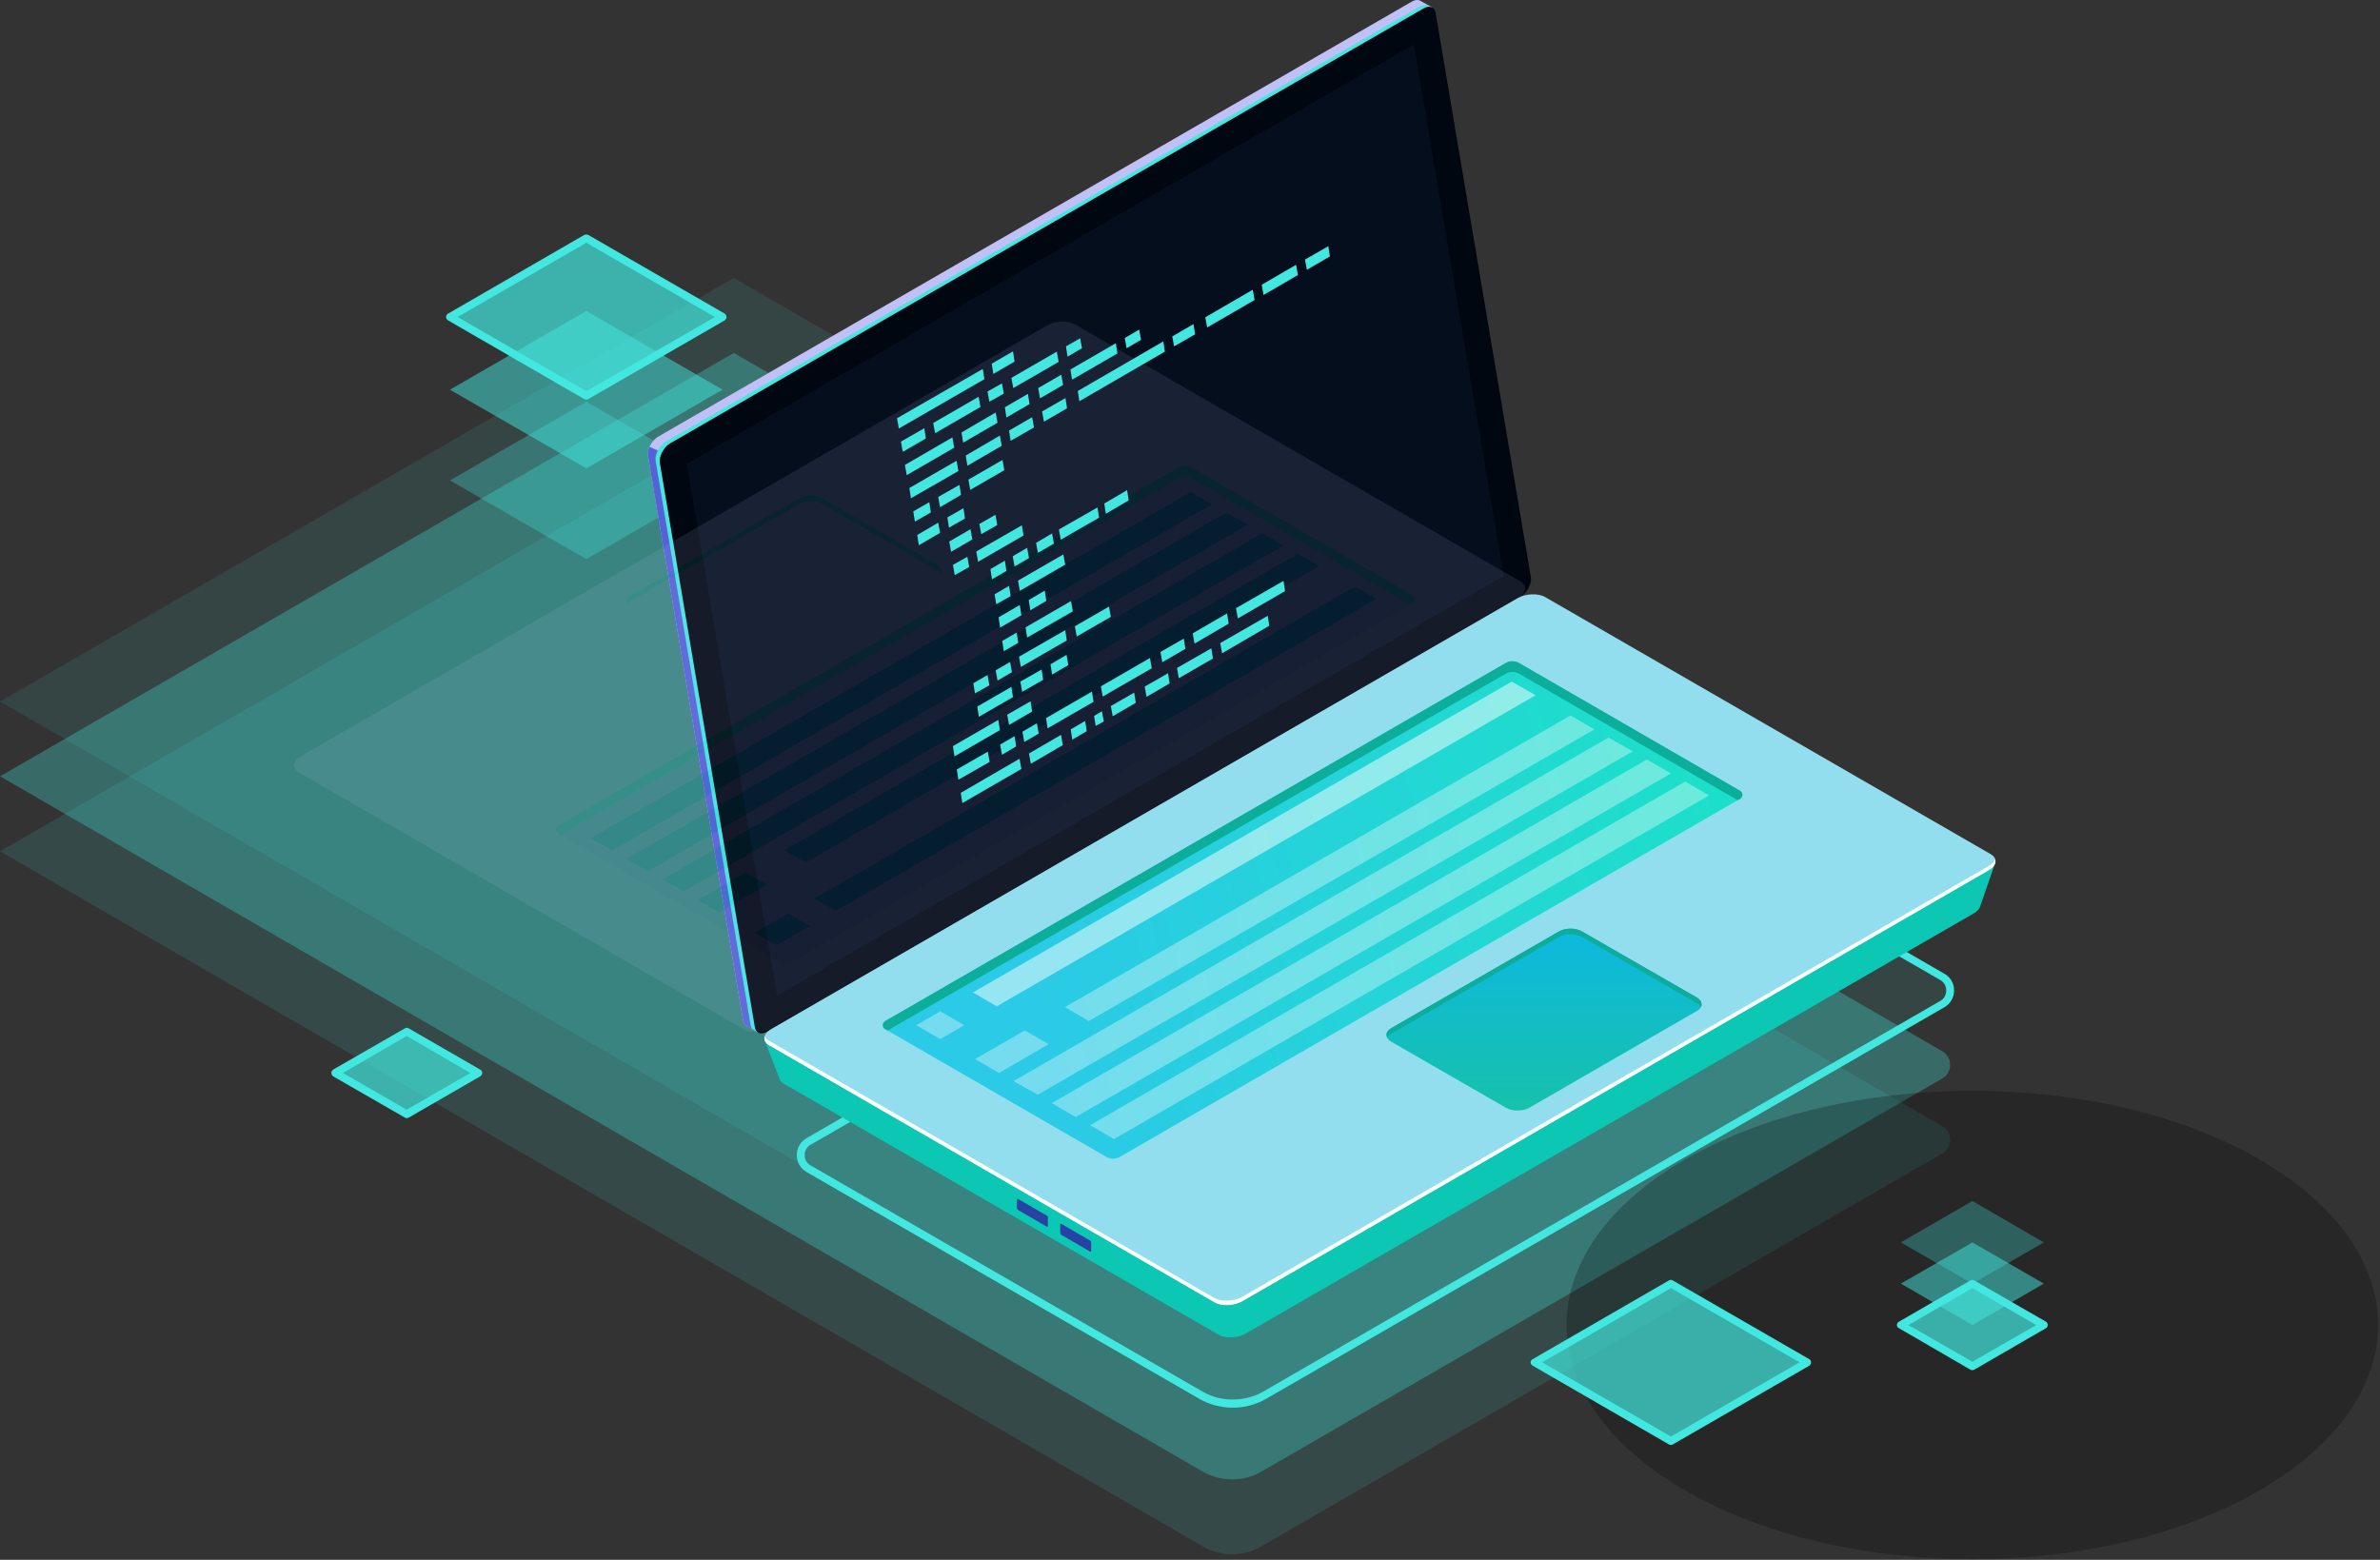 <svg width="100%" height="100%" viewBox="0 0 508 333" fill="none" xmlns="http://www.w3.org/2000/svg">
<rect x="0" y="0" width="508" height="333" fill="#333333" stroke="none"/>
<g opacity="0.2">
<path style="mix-blend-mode:lighten" opacity="0.6" d="M0 181.75L156.632 91.31L414.568 240.438C416.808 241.726 416.808 244.974 414.568 246.262L269.192 330.15C265.384 332.39 260.624 332.39 256.76 330.15L0 181.75Z" fill="url(#paint0_linear_17_1343)"/>
</g>
<g opacity="0.5">
<path style="mix-blend-mode:lighten" opacity="0.6" d="M0 165.734L156.632 75.35L414.568 224.422C416.808 225.71 416.808 228.958 414.568 230.246L269.192 314.19C265.384 316.374 260.624 316.374 256.76 314.19L0 165.734Z" fill="url(#paint1_linear_17_1343)"/>
</g>
<g opacity="0.1">
<path d="M0.001 149.774L156.633 59.334L414.569 208.462C416.809 209.75 416.809 212.998 414.569 214.286L269.193 298.174C265.385 300.414 260.625 300.414 256.761 298.174L0.001 149.774Z" fill="url(#paint2_linear_17_1343)" style="mix-blend-mode:lighten"/>
</g>
<path opacity="0.3" d="M125.162 119.366L96.042 102.566L125.162 85.766L154.226 102.566L125.162 119.366Z" fill="#42E8E0"/>
<path opacity="0.5" d="M125.162 99.99L96.042 83.19L125.162 66.39L154.226 83.19L125.162 99.99Z" fill="#42E8E0"/>
<path opacity="0.7" d="M125.162 84.478L96.042 67.678L125.162 50.878L154.226 67.678L125.162 84.478Z" fill="#42E8E0"/>
<path fill-rule="evenodd" clip-rule="evenodd" d="M125.161 85.318C125.012 85.318 124.862 85.281 124.713 85.206L95.649 68.406C95.369 68.238 95.201 67.958 95.201 67.678C95.201 67.398 95.369 67.118 95.649 66.95L124.713 50.15C124.993 50.038 125.273 50.038 125.553 50.15L154.673 66.95C154.897 67.118 155.065 67.398 155.065 67.678C155.065 67.958 154.897 68.238 154.673 68.406L125.553 85.206C125.441 85.281 125.31 85.318 125.161 85.318ZM97.665 67.678L125.161 83.526L152.601 67.678L125.161 51.83L97.665 67.678Z" fill="#42E8E0"/>
<path opacity="0.4" d="M359.747 318.222C393.571 337.766 448.395 337.766 482.219 318.222C516.043 298.678 516.043 267.038 482.219 247.494C448.395 228.006 393.571 228.006 359.747 247.494C325.923 267.038 325.923 298.678 359.747 318.222Z" fill="black" fill-opacity="0.6"/>
<g style="mix-blend-mode:lighten">
<path fill-rule="evenodd" clip-rule="evenodd" d="M263.145 300.526C260.569 300.526 258.049 299.854 255.865 298.566L172.201 250.238C170.857 249.454 170.073 248.11 170.073 246.598C170.073 245.086 170.857 243.742 172.201 242.958L323.625 155.542C323.849 155.43 324.185 155.43 324.409 155.542L414.961 207.846C416.305 208.574 417.089 209.918 417.089 211.43C417.089 212.942 416.305 214.342 414.961 215.07L270.369 298.566C268.185 299.854 265.665 300.526 263.145 300.526ZM324.017 157.222L172.985 244.414C172.201 244.862 171.753 245.702 171.753 246.598C171.753 247.55 172.201 248.334 172.985 248.782L256.705 297.11C260.569 299.35 265.665 299.35 269.585 297.11L414.177 213.67C414.961 213.222 415.409 212.382 415.409 211.43C415.409 210.534 414.961 209.694 414.177 209.246L324.017 157.222Z" fill="#42E8E0"/>
</g>
<path d="M324.187 121.774L304.083 2.27L305.707 1.598L303.243 0.198C302.795 -0.082 302.123 -0.082 301.395 0.31L140.395 93.27C139.107 94.054 138.099 96.014 138.323 97.358L158.595 217.814C158.707 218.43 159.043 218.878 159.491 219.046H159.435L161.843 220.446L162.235 218.206L162.123 218.262L322.115 125.862C323.459 125.078 324.467 123.118 324.187 121.774Z" fill="url(#paint3_linear_17_1343)"/>
<path d="M141.288 96.574L138.656 95.398C138.376 96.07 138.208 96.742 138.32 97.358L158.592 217.814C158.704 218.43 159.04 218.878 159.488 219.046H159.432L161.84 220.446L162.232 218.206L162.12 218.262L170.184 213.558L141.288 96.574Z" fill="url(#paint4_linear_17_1343)"/>
<path d="M324.186 121.774L304.082 2.27L305.314 1.766C304.866 0.982 304.026 0.814 303.018 1.43L142.018 94.334C140.674 95.118 139.722 97.078 139.946 98.422L160.218 218.878C160.293 219.214 160.405 219.475 160.554 219.662L161.506 220.222C161.618 220.222 161.749 220.222 161.898 220.222L162.234 218.206L162.122 218.262L322.114 125.862C323.458 125.078 324.466 123.118 324.186 121.774Z" fill="#42E8E0"/>
<path d="M324.634 127.318L163.69 220.278C162.402 220.95 161.338 220.558 161.114 219.27L140.842 98.814C140.618 97.47 141.626 95.51 142.914 94.726L303.914 1.766C305.146 1.094 306.21 1.486 306.434 2.774L326.762 123.23C326.986 124.574 325.978 126.534 324.634 127.318Z" fill="#010710"/>
<g opacity="0.51">
<path d="M301.785 9.494L146.609 99.038L165.873 212.494L320.937 122.95L301.785 9.494Z" fill="#07152A"/>
</g>
<path d="M425.825 184.326L417.033 188.918L328.945 138.07C327.489 137.23 324.913 137.342 323.233 138.294L171.249 226.046C169.849 225.206 163.185 222.014 163.185 222.014L166.433 230.414C166.545 230.75 166.825 231.086 167.329 231.366L260.121 284.958C261.577 285.798 264.153 285.686 265.833 284.734L421.345 194.966C422.017 194.574 422.465 194.07 422.633 193.566L425.825 184.326Z" fill="#0CC7B3"/>
<path d="M424.48 185.782L265.16 277.79C263.368 278.798 260.736 278.91 259.224 278.014L164.136 223.134C162.624 222.238 162.848 220.726 164.584 219.718L323.904 127.71C325.64 126.702 328.328 126.59 329.84 127.486L424.928 182.366C426.44 183.262 426.216 184.774 424.48 185.782Z" fill="url(#paint5_linear_17_1343)"/>
<path d="M424.481 184.886L265.161 276.838C263.369 277.846 260.737 277.958 259.225 277.118L164.137 222.182C163.689 221.902 163.353 221.566 163.241 221.174C163.017 221.902 163.297 222.63 164.137 223.134L259.225 278.014C260.737 278.91 263.369 278.798 265.161 277.79L424.481 185.782C425.657 185.11 426.105 184.214 425.825 183.43C425.657 183.934 425.209 184.438 424.481 184.886Z" fill="white"/>
<path d="M217.057 257.854V256.118C217.057 255.95 217.169 255.894 217.281 255.95L223.441 259.534C223.609 259.59 223.665 259.758 223.665 259.926V261.718C223.665 261.886 223.609 261.942 223.441 261.886L217.281 258.302C217.169 258.246 217.057 258.022 217.057 257.854Z" fill="#2842A2"/>
<path d="M226.298 263.174V261.438C226.298 261.27 226.41 261.214 226.522 261.27L232.682 264.854C232.794 264.91 232.906 265.134 232.906 265.246V267.038C232.906 267.206 232.794 267.262 232.682 267.206L226.522 263.622C226.41 263.566 226.298 263.342 226.298 263.174Z" fill="#2842A2"/>
<path d="M188.946 217.982L321.386 141.542C322.226 141.038 323.346 141.038 324.242 141.542L371.394 168.814C372.066 169.206 372.066 170.214 371.394 170.55L239.01 246.99C238.114 247.494 237.05 247.494 236.154 246.99L188.946 219.718C188.274 219.382 188.274 218.374 188.946 217.982Z" fill="url(#paint6_linear_17_1343)"/>
<path d="M188.946 219.718L189.45 219.998L321.386 143.838C322.226 143.334 323.346 143.334 324.242 143.838L370.89 170.83L371.394 170.55C372.066 170.214 372.066 169.206 371.394 168.814L324.242 141.542C323.346 141.038 322.226 141.038 321.386 141.542L188.946 217.982C188.274 218.374 188.274 219.382 188.946 219.718Z" fill="#0DAD9B"/>
<path d="M327.771 148.43L212.747 214.846L207.651 211.878L322.675 145.518L327.771 148.43Z" fill="white" fill-opacity="0.5"/>
<path d="M340.312 155.71L232.4 217.982L227.304 215.014L335.216 152.742L340.312 155.71Z" fill="white" fill-opacity="0.35"/>
<path d="M348.489 160.414L221.481 233.718L216.329 230.806L343.337 157.446L348.489 160.414Z" fill="white" fill-opacity="0.35"/>
<path d="M356.664 165.118L229.6 238.478L224.504 235.51L351.512 162.15L356.664 165.118Z" fill="white" fill-opacity="0.35"/>
<path d="M364.786 169.822L237.778 243.182L232.682 240.214L359.69 166.854L364.786 169.822Z" fill="white" fill-opacity="0.35"/>
<path d="M205.802 218.878L200.706 221.846L195.554 218.878L200.706 215.91L205.802 218.878Z" fill="white" fill-opacity="0.35"/>
<path d="M223.834 222.91L213.25 229.07L208.098 226.102L218.738 219.998L223.834 222.91Z" fill="white" fill-opacity="0.35"/>
<path d="M326.482 236.462L362.154 215.854C363.554 215.07 363.554 213.782 362.154 212.942L337.738 198.886C336.338 198.046 334.098 198.046 332.698 198.886L296.97 219.494C295.57 220.278 295.57 221.566 296.97 222.406L321.386 236.462C322.786 237.302 325.082 237.302 326.482 236.462Z" fill="url(#paint7_linear_17_1343)"/>
<path d="M296.969 220.67L332.697 200.062C334.097 199.222 336.337 199.222 337.737 200.062L362.153 214.174C362.601 214.398 362.881 214.678 363.049 215.014C363.385 214.286 363.105 213.502 362.153 212.942L337.737 198.886C336.337 198.046 334.097 198.046 332.697 198.886L296.969 219.494C296.017 220.054 295.737 220.838 296.129 221.51C296.297 221.23 296.577 220.894 296.969 220.67Z" fill="#0DAC9B"/>
<g opacity="0.11">
<path d="M324.072 127.542L164.752 219.55C163.016 220.558 160.328 220.67 158.816 219.774L63.784 164.894C62.272 163.998 62.44 162.486 64.176 161.478L223.496 69.47C225.288 68.462 227.92 68.35 229.432 69.246L324.52 124.126C326.032 125.022 325.808 126.534 324.072 127.542Z" fill="url(#paint8_linear_17_1343)"/>
<path d="M164.246 144.006L199.974 123.398C201.374 122.614 201.374 121.326 199.974 120.486L175.558 106.43C174.158 105.59 171.918 105.59 170.518 106.43L134.79 127.038C133.39 127.822 133.39 129.11 134.79 129.95L159.206 144.006C160.606 144.846 162.846 144.846 164.246 144.006Z" fill="url(#paint9_linear_17_1343)"/>
<path d="M134.792 128.214L170.52 107.606C171.92 106.766 174.16 106.766 175.56 107.606L199.976 121.718C200.424 121.942 200.704 122.222 200.816 122.558C201.208 121.83 200.928 121.046 199.976 120.486L175.56 106.43C174.16 105.59 171.92 105.59 170.52 106.43L134.792 127.038C133.84 127.598 133.56 128.382 133.896 129.054C134.064 128.774 134.344 128.438 134.792 128.214Z" fill="#1EDDCB"/>
<path d="M119.113 176.262L251.497 99.822C252.393 99.262 253.457 99.262 254.353 99.822L301.505 127.094C302.177 127.486 302.177 128.438 301.505 128.83L169.177 205.27C168.281 205.774 167.217 205.774 166.321 205.27L119.113 177.998C118.441 177.606 118.441 176.654 119.113 176.262Z" fill="#ADB1F2"/>
<path d="M119.113 177.998L119.561 178.278L251.497 102.118C252.393 101.614 253.457 101.614 254.353 102.118L301.057 129.11L301.505 128.83C302.177 128.438 302.177 127.486 301.505 127.094L254.353 99.822C253.457 99.262 252.393 99.262 251.497 99.822L119.113 176.262C118.441 176.654 118.441 177.606 119.113 177.998Z" fill="#1EDDCB"/>
<path d="M289.182 125.19L173.822 191.83L178.414 194.462L293.774 127.878L289.182 125.19Z" fill="#0AA3BE"/>
<path d="M277.032 118.19L167.384 181.526L171.976 184.158L281.568 120.822L277.032 118.19Z" fill="#0AA3BE"/>
<path d="M159.207 186.23L148.959 192.166L153.495 194.798L163.743 188.862L159.207 186.23Z" fill="#0AA3BE"/>
<path d="M168.224 195.022L161.112 199.166L165.704 201.798L172.816 197.654L168.224 195.022Z" fill="#0AA3BE"/>
<path d="M269.415 113.822L141.344 187.742L145.88 190.374L273.952 116.454L269.415 113.822Z" fill="#0AA3BE"/>
<path d="M261.8 109.398L133.728 183.374L138.264 186.006L266.336 112.03L261.8 109.398Z" fill="#0AA3BE"/>
<path d="M254.184 105.03L126.112 178.95L130.648 181.582L258.72 107.662L254.184 105.03Z" fill="#0AA3BE"/>
</g>
<path d="M205.073 169.262L217.617 161.982L218.009 164.166L205.409 171.446L205.073 169.262Z" fill="#42E8E0"/>
<path d="M219.632 160.862L226.464 156.886L226.856 159.07L220.024 163.046L219.632 160.862Z" fill="#42E8E0"/>
<path d="M237.104 150.726L242.088 147.87L242.424 150.054L237.496 152.91L237.104 150.726Z" fill="#42E8E0"/>
<path d="M233.523 152.854L235.203 151.846L235.595 154.03L233.859 154.982L233.523 152.854Z" fill="#42E8E0"/>
<path d="M228.539 155.71L231.619 153.918L231.955 156.102L228.875 157.894L228.539 155.71Z" fill="#42E8E0"/>
<path d="M214.985 152.574L219.969 149.718L220.305 151.902L215.377 154.758L214.985 152.574Z" fill="#42E8E0"/>
<path d="M203.395 159.294L213.083 153.694L213.419 155.878L203.731 161.478L203.395 159.294Z" fill="#42E8E0"/>
<path d="M217.282 123.958L226.97 118.358L227.362 120.542L217.674 126.142L217.282 123.958Z" fill="#42E8E0"/>
<path d="M212.298 126.87L215.378 125.078L215.714 127.262L212.634 128.998L212.298 126.87Z" fill="#42E8E0"/>
<path d="M218.904 133.926L228.592 128.326L228.984 130.51L219.24 136.11L218.904 133.926Z" fill="#42E8E0"/>
<path d="M213.923 136.838L217.003 135.046L217.339 137.23L214.259 139.022L213.923 136.838Z" fill="#42E8E0"/>
<path d="M210.112 80.95L191.856 91.478L191.464 89.294L209.776 78.766L210.112 80.95Z" fill="#42E8E0"/>
<path d="M216.554 77.198L212.018 79.83L211.682 77.646L216.218 75.014L216.554 77.198Z" fill="#42E8E0"/>
<path d="M248.643 75.07L230.387 85.654L230.051 83.47L248.307 72.886L248.643 75.07Z" fill="#42E8E0"/>
<path d="M255.082 71.374L250.602 73.95L250.21 71.822L254.746 69.19L255.082 71.374Z" fill="#42E8E0"/>
<path d="M197.624 93.606L192.696 96.462L192.304 94.278L197.288 91.422L197.624 93.606Z" fill="#42E8E0"/>
<path d="M227.752 87.166L222.824 90.022L222.432 87.838L227.416 84.982L227.752 87.166Z" fill="#42E8E0"/>
<path d="M209.275 86.886L199.587 92.486L199.195 90.302L208.883 84.702L209.275 86.886Z" fill="#42E8E0"/>
<path d="M214.257 84.03L211.177 85.766L210.785 83.582L213.865 81.846L214.257 84.03Z" fill="#42E8E0"/>
<path d="M225.962 77.254L216.274 82.854L215.882 80.67L225.57 75.07L225.962 77.254Z" fill="#42E8E0"/>
<path d="M230.945 74.342L227.865 76.134L227.529 73.95L230.553 72.214L230.945 74.342Z" fill="#42E8E0"/>
<path d="M226.915 82.182L221.987 85.038L221.595 82.854L226.523 79.998L226.915 82.182Z" fill="#42E8E0"/>
<path d="M238.506 75.462L228.818 81.062L228.482 78.878L238.17 73.278L238.506 75.462Z" fill="#42E8E0"/>
<path d="M243.545 72.55L240.465 74.342L240.073 72.158L243.153 70.366L243.545 72.55Z" fill="#42E8E0"/>
<path d="M203.673 95.566L193.537 101.446L193.145 99.262L203.281 93.382L203.673 95.566Z" fill="#42E8E0"/>
<path d="M212.914 90.246L205.578 94.502L205.242 92.318L212.522 88.062L212.914 90.246Z" fill="#42E8E0"/>
<path d="M219.746 86.27L214.818 89.126L214.482 86.942L219.41 84.086L219.746 86.27Z" fill="#42E8E0"/>
<path d="M267.791 64.038L257.655 69.918L257.263 67.734L267.399 61.854L267.791 64.038Z" fill="#42E8E0"/>
<path d="M277.032 58.718L269.696 62.974L269.304 60.79L276.64 56.534L277.032 58.718Z" fill="#42E8E0"/>
<path d="M283.865 54.742L278.937 57.598L278.545 55.414L283.529 52.558L283.865 54.742Z" fill="#42E8E0"/>
<path d="M263.82 129.838L273.956 124.014L274.292 126.198L264.212 132.022L263.82 129.838Z" fill="#42E8E0"/>
<path d="M254.579 135.214L261.915 130.958L262.251 133.142L254.971 137.398L254.579 135.214Z" fill="#42E8E0"/>
<path d="M247.692 139.19L252.676 136.334L253.012 138.518L248.084 141.374L247.692 139.19Z" fill="#42E8E0"/>
<path d="M260.457 137.286L270.593 131.462L270.929 133.59L260.849 139.47L260.457 137.286Z" fill="#42E8E0"/>
<path d="M251.22 142.606L258.556 138.406L258.892 140.59L251.612 144.79L251.22 142.606Z" fill="#42E8E0"/>
<path d="M244.329 146.582L249.313 143.726L249.649 145.91L244.721 148.766L244.329 146.582Z" fill="#42E8E0"/>
<path d="M219.579 128.102L222.995 126.086L223.331 128.27L219.915 130.286L219.579 128.102Z" fill="#42E8E0"/>
<path d="M213.138 131.798L217.674 129.166L218.01 131.35L213.474 133.982L213.138 131.798Z" fill="#42E8E0"/>
<path d="M204.57 100.55L194.434 106.374L194.098 104.19L204.178 98.366L204.57 100.55Z" fill="#42E8E0"/>
<path d="M213.81 95.174L206.474 99.43L206.138 97.246L213.418 92.99L213.81 95.174Z" fill="#42E8E0"/>
<path d="M220.699 91.254L215.715 94.11L215.379 91.926L220.307 89.07L220.699 91.254Z" fill="#42E8E0"/>
<path d="M198.69 109.398L195.274 111.358L194.938 109.174L198.354 107.214L198.69 109.398Z" fill="#42E8E0"/>
<path d="M205.129 105.646L200.649 108.278L200.257 106.094L204.793 103.518L205.129 105.646Z" fill="#42E8E0"/>
<path d="M214.37 100.382L207.09 104.582L206.698 102.398L213.978 98.198L214.37 100.382Z" fill="#42E8E0"/>
<path d="M224.226 141.822L227.642 139.806L228.034 141.99L224.562 144.006L224.226 141.822Z" fill="#42E8E0"/>
<path d="M217.785 145.518L222.321 142.942L222.657 145.126L218.177 147.702L217.785 145.518Z" fill="#42E8E0"/>
<path d="M208.601 150.838L215.881 146.638L216.217 148.822L208.937 153.022L208.601 150.838Z" fill="#42E8E0"/>
<path d="M229.432 133.702L236.712 129.502L237.104 131.686L229.824 135.886L229.432 133.702Z" fill="#42E8E0"/>
<path d="M217.504 140.198L227.36 134.542L227.696 136.726L217.896 142.382L217.504 140.198Z" fill="#42E8E0"/>
<path d="M212.523 143.11L215.603 141.318L215.995 143.502L212.915 145.294L212.523 143.11Z" fill="#42E8E0"/>
<path d="M207.76 145.854L210.784 144.118L211.177 146.302L208.097 148.038L207.76 145.854Z" fill="#42E8E0"/>
<path d="M208.379 117.742L218.123 112.142L218.459 114.326L208.771 119.926L208.379 117.742Z" fill="#42E8E0"/>
<path d="M203.395 120.598L206.475 118.862L206.867 121.046L203.787 122.782L203.395 120.598Z" fill="#42E8E0"/>
<path d="M209.051 111.862L212.467 109.902L212.859 112.086L209.443 114.046L209.051 111.862Z" fill="#42E8E0"/>
<path d="M221.145 115.894L224.561 113.878L224.953 116.062L221.537 118.022L221.145 115.894Z" fill="#42E8E0"/>
<path d="M226.02 113.038L234.252 108.334L234.588 110.518L226.412 115.222L226.02 113.038Z" fill="#42E8E0"/>
<path d="M235.704 107.494L240.576 104.638L240.912 106.822L236.04 109.678L235.704 107.494Z" fill="#42E8E0"/>
<path d="M202.61 115.614L207.146 112.982L207.538 115.166L203.002 117.798L202.61 115.614Z" fill="#42E8E0"/>
<path d="M202.22 110.462L205.636 108.502L205.972 110.686L202.556 112.646L202.22 110.462Z" fill="#42E8E0"/>
<path d="M195.779 114.214L200.259 111.582L200.651 113.766L196.115 116.398L195.779 114.214Z" fill="#42E8E0"/>
<path d="M216.16 118.75L219.24 116.958L219.632 119.142L216.552 120.934L216.16 118.75Z" fill="#42E8E0"/>
<path d="M211.401 121.494L214.481 119.702L214.817 121.886L211.737 123.678L211.401 121.494Z" fill="#42E8E0"/>
<path d="M234.979 146.526L245.451 140.478L245.843 142.662L235.371 148.71L234.979 146.526Z" fill="#42E8E0"/>
<path d="M223.273 153.302L233.073 147.646L233.409 149.83L223.609 155.486L223.273 153.302Z" fill="#42E8E0"/>
<path d="M218.232 156.214L221.312 154.422L221.704 156.606L218.624 158.398L218.232 156.214Z" fill="#42E8E0"/>
<path d="M213.473 158.958L216.553 157.166L216.889 159.35L213.865 161.142L213.473 158.958Z" fill="#42E8E0"/>
<path d="M210.84 160.47L204.232 164.278L204.568 166.462L211.232 162.654L210.84 160.47Z" fill="#42E8E0"/>
<path opacity="0.7" d="M356.665 307.638L327.545 290.838L356.665 274.038L385.729 290.838L356.665 307.638Z" fill="#42E8E0"/>
<path fill-rule="evenodd" clip-rule="evenodd" d="M356.664 308.478C356.515 308.478 356.365 308.441 356.216 308.366L327.152 291.566C326.872 291.398 326.704 291.174 326.704 290.838C326.704 290.558 326.872 290.278 327.152 290.166L356.216 273.366C356.496 273.198 356.776 273.198 357.056 273.366L386.176 290.166C386.4 290.278 386.568 290.558 386.568 290.838C386.568 291.174 386.4 291.398 386.176 291.566L357.056 308.366C356.944 308.441 356.813 308.478 356.664 308.478ZM329.168 290.838L356.664 306.686L384.104 290.838L356.664 274.99L329.168 290.838Z" fill="#42E8E0"/>
<path opacity="0.7" d="M421.011 291.678L405.723 282.886L421.011 274.038L436.243 282.886L421.011 291.678Z" fill="#42E8E0"/>
<path opacity="0.5" d="M421.011 282.886L405.723 274.038L421.011 265.246L436.243 274.038L421.011 282.886Z" fill="#42E8E0"/>
<path opacity="0.3" d="M421.011 274.038L405.723 265.246L421.011 256.398L436.243 265.246L421.011 274.038Z" fill="#42E8E0"/>
<path fill-rule="evenodd" clip-rule="evenodd" d="M421.01 292.518C420.861 292.518 420.712 292.481 420.562 292.406L405.33 283.558C405.05 283.446 404.882 283.166 404.882 282.886C404.882 282.55 405.05 282.326 405.33 282.158L420.562 273.366C420.842 273.198 421.122 273.198 421.402 273.366L436.69 282.158C436.914 282.326 437.082 282.55 437.082 282.886C437.082 283.166 436.914 283.446 436.69 283.558L421.402 292.406C421.29 292.481 421.16 292.518 421.01 292.518ZM407.346 282.886L421.01 290.726L434.618 282.886L421.01 274.99L407.346 282.886Z" fill="#42E8E0"/>
<path opacity="0.7" d="M86.802 237.862L71.57 229.07L86.802 220.222L102.09 229.07L86.802 237.862Z" fill="#42E8E0"/>
<path fill-rule="evenodd" clip-rule="evenodd" d="M86.801 238.702C86.652 238.702 86.521 238.664 86.409 238.59L71.121 229.798C70.897 229.63 70.729 229.35 70.729 229.07C70.729 228.734 70.897 228.51 71.121 228.342L86.409 219.55C86.633 219.382 86.969 219.382 87.249 219.55L102.481 228.342C102.761 228.51 102.929 228.734 102.929 229.07C102.929 229.35 102.761 229.63 102.481 229.798L87.249 238.59C87.1 238.664 86.951 238.702 86.801 238.702ZM73.193 229.07L86.801 236.91L100.409 229.07L86.801 221.174L73.193 229.07Z" fill="#42E8E0"/>
<defs>
<linearGradient id="paint0_linear_17_1343" x1="-5930.58" y1="-61579.1" x2="-201519" y2="-174502" gradientUnits="userSpaceOnUse">
<stop stop-color="#42E8E0"/>
<stop offset="1" stop-color="#180D5B"/>
</linearGradient>
<linearGradient id="paint1_linear_17_1343" x1="-7663.23" y1="-58594" x2="-203252" y2="-171517" gradientUnits="userSpaceOnUse">
<stop stop-color="#42E8E0"/>
<stop offset="1" stop-color="#180D5B"/>
</linearGradient>
<linearGradient id="paint2_linear_17_1343" x1="-9401.96" y1="-55598.4" x2="-204990" y2="-168521" gradientUnits="userSpaceOnUse">
<stop stop-color="#42E8E0"/>
<stop offset="1" stop-color="#180D5B"/>
</linearGradient>
<linearGradient id="paint3_linear_17_1343" x1="68377.6" y1="55206.6" x2="130126" y2="55206.6" gradientUnits="userSpaceOnUse">
<stop stop-color="#C0BFF6"/>
<stop offset="1" stop-color="#E9E9FD"/>
</linearGradient>
<linearGradient id="paint4_linear_17_1343" x1="11855.4" y1="52715.8" x2="13674.4" y2="52715.8" gradientUnits="userSpaceOnUse">
<stop stop-color="#5761D7"/>
<stop offset="1" stop-color="#BCBEFF"/>
</linearGradient>
<linearGradient id="paint5_linear_17_1343" x1="108335" y1="72499.2" x2="231659" y2="72499.2" gradientUnits="userSpaceOnUse">
<stop stop-color="#92DEEE"/>
<stop offset="0.8" stop-color="white"/>
</linearGradient>
<linearGradient id="paint6_linear_17_1343" x1="372" y1="169" x2="188" y2="222" gradientUnits="userSpaceOnUse">
<stop stop-color="#1CE0C8"/>
<stop offset="0.826" stop-color="#2BCAE6"/>
</linearGradient>
<linearGradient id="paint7_linear_17_1343" x1="329.562" y1="198.256" x2="329.562" y2="237.092" gradientUnits="userSpaceOnUse">
<stop stop-color="#0DB9DE"/>
<stop offset="1" stop-color="#17C1AB"/>
</linearGradient>
<linearGradient id="paint8_linear_17_1343" x1="61132.6" y1="56662.2" x2="184442" y2="56662.2" gradientUnits="userSpaceOnUse">
<stop stop-color="#C0BFF6"/>
<stop offset="1" stop-color="#E9E9FD"/>
</linearGradient>
<linearGradient id="paint9_linear_17_1343" x1="24269.9" y1="17168.9" x2="32351.7" y2="17168.9" gradientUnits="userSpaceOnUse">
<stop stop-color="#C0BFF6"/>
<stop offset="1" stop-color="#E9E9FD"/>
</linearGradient>
</defs>
</svg>
